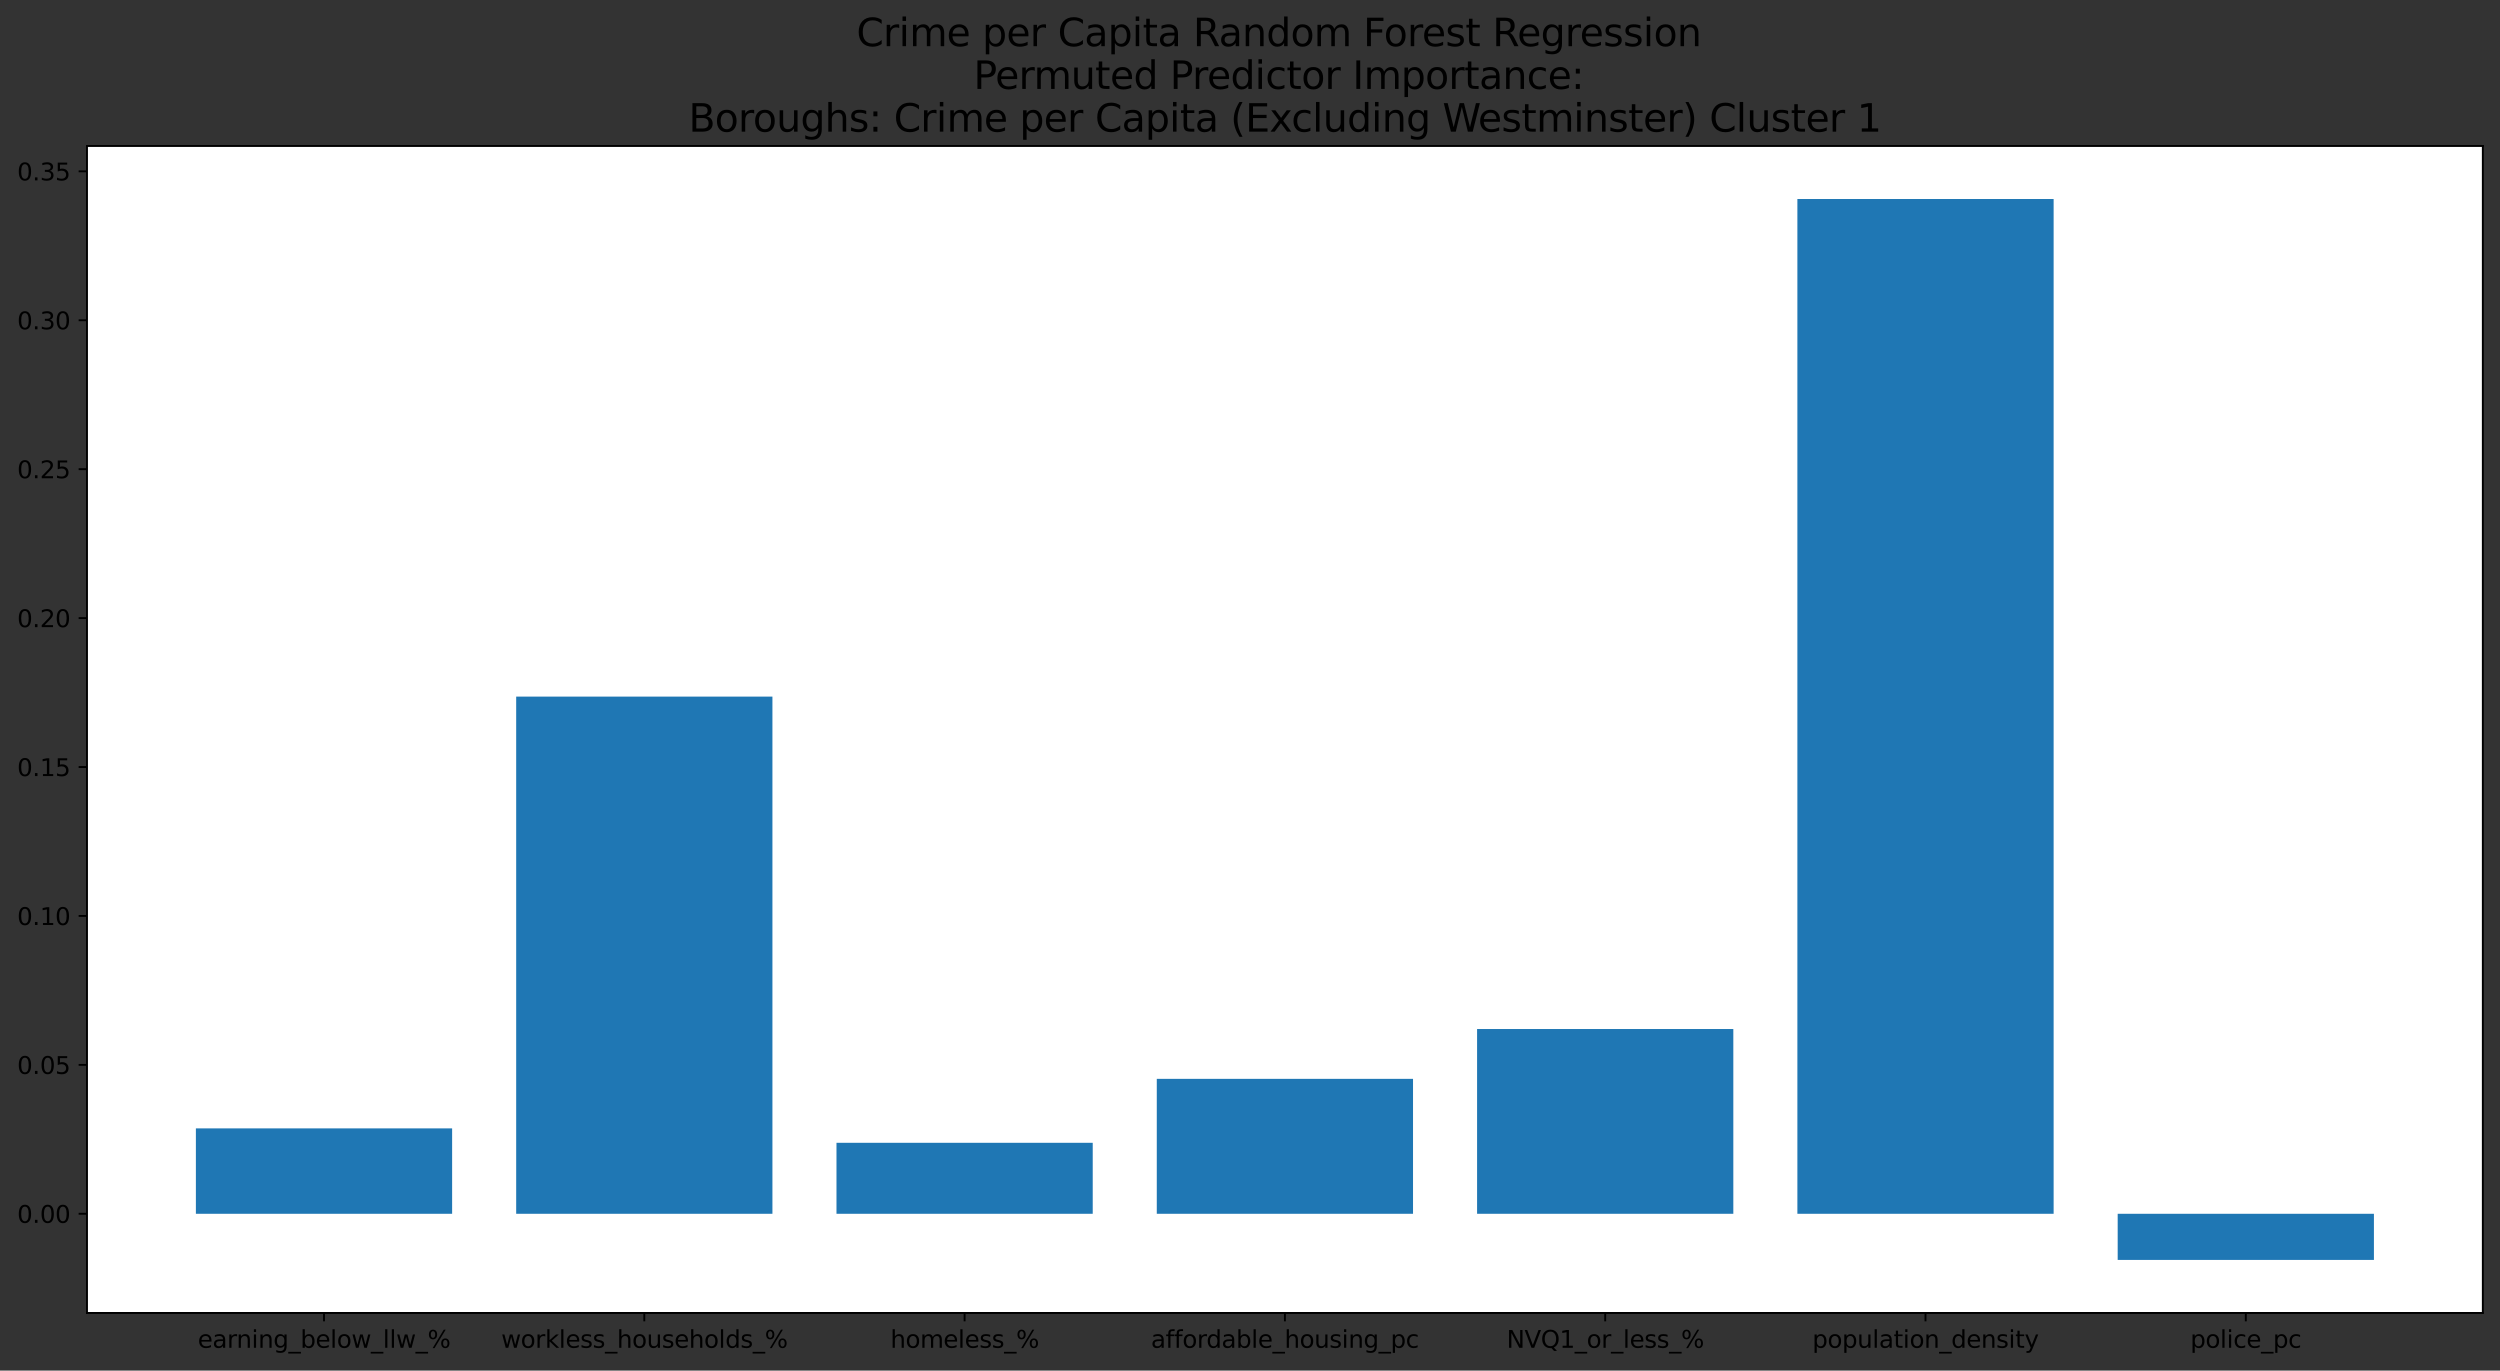 <?xml version="1.0" encoding="utf-8" standalone="no"?>
<!DOCTYPE svg PUBLIC "-//W3C//DTD SVG 1.1//EN"
  "http://www.w3.org/Graphics/SVG/1.1/DTD/svg11.dtd">
<svg height="574.587pt" version="1.1" viewBox="0 0 1048.066 574.587" width="1048.066pt" xmlns="http://www.w3.org/2000/svg" xmlns:xlink="http://www.w3.org/1999/xlink">
 <rect x="0" y="0" width="1048.066" height="574.587" fill="#333333" stroke="none"/>
 <defs>
  <style type="text/css">*{stroke-linecap:butt;stroke-linejoin:round;}</style>
 </defs>
 <g id="figure_1">
  <g id="patch_1">
   <path d="M 0 574.587 
L 1048.066 574.587 
L 1048.066 0 
L 0 0 
z
" style="fill:none;"/>
  </g>
  <g id="axes_1">
   <g id="patch_2">
    <path d="M 36.466 550.431 
L 1040.866 550.431 
L 1040.866 61.191 
L 36.466 61.191 
z
" style="fill:#ffffff;"/>
   </g>
   <g id="patch_3">
    <path clip-path="url(#pd8b4940699)" d="M 82.12 508.85 
L 189.543 508.85 
L 189.543 473.049 
L 82.12 473.049 
z
" style="fill:#1f77b4;"/>
   </g>
   <g id="patch_4">
    <path clip-path="url(#pd8b4940699)" d="M 216.398 508.85 
L 323.821 508.85 
L 323.821 292.036 
L 216.398 292.036 
z
" style="fill:#1f77b4;"/>
   </g>
   <g id="patch_5">
    <path clip-path="url(#pd8b4940699)" d="M 350.676 508.85 
L 458.099 508.85 
L 458.099 479.093 
L 350.676 479.093 
z
" style="fill:#1f77b4;"/>
   </g>
   <g id="patch_6">
    <path clip-path="url(#pd8b4940699)" d="M 484.954 508.85 
L 592.377 508.85 
L 592.377 452.283 
L 484.954 452.283 
z
" style="fill:#1f77b4;"/>
   </g>
   <g id="patch_7">
    <path clip-path="url(#pd8b4940699)" d="M 619.232 508.85 
L 726.655 508.85 
L 726.655 431.39 
L 619.232 431.39 
z
" style="fill:#1f77b4;"/>
   </g>
   <g id="patch_8">
    <path clip-path="url(#pd8b4940699)" d="M 753.511 508.85 
L 860.933 508.85 
L 860.933 83.429 
L 753.511 83.429 
z
" style="fill:#1f77b4;"/>
   </g>
   <g id="patch_9">
    <path clip-path="url(#pd8b4940699)" d="M 887.789 508.85 
L 995.211 508.85 
L 995.211 528.192 
L 887.789 528.192 
z
" style="fill:#1f77b4;"/>
   </g>
   <g id="matplotlib.axis_1">
    <g id="xtick_1">
     <g id="line2d_1">
      <defs>
       <path d="M 0 0 
L 0 3.5 
" id="m4f4385d771" style="stroke:#000000;stroke-width:0.8;"/>
      </defs>
      <g>
       <use style="stroke:#000000;stroke-width:0.8;" x="135.831" xlink:href="#m4f4385d771" y="550.431"/>
      </g>
     </g>
     <g id="text_1">
      <!-- earning_below_llw_% -->
      <g transform="translate(82.916 565.029)scale(0.1 -0.1)">
       <defs>
        <path d="M 3597 1894 
L 3597 1613 
L 953 1613 
Q 991 1019 1311 708 
Q 1631 397 2203 397 
Q 2534 397 2845 478 
Q 3156 559 3463 722 
L 3463 178 
Q 3153 47 2828 -22 
Q 2503 -91 2169 -91 
Q 1331 -91 842 396 
Q 353 884 353 1716 
Q 353 2575 817 3079 
Q 1281 3584 2069 3584 
Q 2775 3584 3186 3129 
Q 3597 2675 3597 1894 
z
M 3022 2063 
Q 3016 2534 2758 2815 
Q 2500 3097 2075 3097 
Q 1594 3097 1305 2825 
Q 1016 2553 972 2059 
L 3022 2063 
z
" id="DejaVuSans-65" transform="scale(0.016)"/>
        <path d="M 2194 1759 
Q 1497 1759 1228 1600 
Q 959 1441 959 1056 
Q 959 750 1161 570 
Q 1363 391 1709 391 
Q 2188 391 2477 730 
Q 2766 1069 2766 1631 
L 2766 1759 
L 2194 1759 
z
M 3341 1997 
L 3341 0 
L 2766 0 
L 2766 531 
Q 2569 213 2275 61 
Q 1981 -91 1556 -91 
Q 1019 -91 701 211 
Q 384 513 384 1019 
Q 384 1609 779 1909 
Q 1175 2209 1959 2209 
L 2766 2209 
L 2766 2266 
Q 2766 2663 2505 2880 
Q 2244 3097 1772 3097 
Q 1472 3097 1187 3025 
Q 903 2953 641 2809 
L 641 3341 
Q 956 3463 1253 3523 
Q 1550 3584 1831 3584 
Q 2591 3584 2966 3190 
Q 3341 2797 3341 1997 
z
" id="DejaVuSans-61" transform="scale(0.016)"/>
        <path d="M 2631 2963 
Q 2534 3019 2420 3045 
Q 2306 3072 2169 3072 
Q 1681 3072 1420 2755 
Q 1159 2438 1159 1844 
L 1159 0 
L 581 0 
L 581 3500 
L 1159 3500 
L 1159 2956 
Q 1341 3275 1631 3429 
Q 1922 3584 2338 3584 
Q 2397 3584 2469 3576 
Q 2541 3569 2628 3553 
L 2631 2963 
z
" id="DejaVuSans-72" transform="scale(0.016)"/>
        <path d="M 3513 2113 
L 3513 0 
L 2938 0 
L 2938 2094 
Q 2938 2591 2744 2837 
Q 2550 3084 2163 3084 
Q 1697 3084 1428 2787 
Q 1159 2491 1159 1978 
L 1159 0 
L 581 0 
L 581 3500 
L 1159 3500 
L 1159 2956 
Q 1366 3272 1645 3428 
Q 1925 3584 2291 3584 
Q 2894 3584 3203 3211 
Q 3513 2838 3513 2113 
z
" id="DejaVuSans-6e" transform="scale(0.016)"/>
        <path d="M 603 3500 
L 1178 3500 
L 1178 0 
L 603 0 
L 603 3500 
z
M 603 4863 
L 1178 4863 
L 1178 4134 
L 603 4134 
L 603 4863 
z
" id="DejaVuSans-69" transform="scale(0.016)"/>
        <path d="M 2906 1791 
Q 2906 2416 2648 2759 
Q 2391 3103 1925 3103 
Q 1463 3103 1205 2759 
Q 947 2416 947 1791 
Q 947 1169 1205 825 
Q 1463 481 1925 481 
Q 2391 481 2648 825 
Q 2906 1169 2906 1791 
z
M 3481 434 
Q 3481 -459 3084 -895 
Q 2688 -1331 1869 -1331 
Q 1566 -1331 1297 -1286 
Q 1028 -1241 775 -1147 
L 775 -588 
Q 1028 -725 1275 -790 
Q 1522 -856 1778 -856 
Q 2344 -856 2625 -561 
Q 2906 -266 2906 331 
L 2906 616 
Q 2728 306 2450 153 
Q 2172 0 1784 0 
Q 1141 0 747 490 
Q 353 981 353 1791 
Q 353 2603 747 3093 
Q 1141 3584 1784 3584 
Q 2172 3584 2450 3431 
Q 2728 3278 2906 2969 
L 2906 3500 
L 3481 3500 
L 3481 434 
z
" id="DejaVuSans-67" transform="scale(0.016)"/>
        <path d="M 3263 -1063 
L 3263 -1509 
L -63 -1509 
L -63 -1063 
L 3263 -1063 
z
" id="DejaVuSans-5f" transform="scale(0.016)"/>
        <path d="M 3116 1747 
Q 3116 2381 2855 2742 
Q 2594 3103 2138 3103 
Q 1681 3103 1420 2742 
Q 1159 2381 1159 1747 
Q 1159 1113 1420 752 
Q 1681 391 2138 391 
Q 2594 391 2855 752 
Q 3116 1113 3116 1747 
z
M 1159 2969 
Q 1341 3281 1617 3432 
Q 1894 3584 2278 3584 
Q 2916 3584 3314 3078 
Q 3713 2572 3713 1747 
Q 3713 922 3314 415 
Q 2916 -91 2278 -91 
Q 1894 -91 1617 61 
Q 1341 213 1159 525 
L 1159 0 
L 581 0 
L 581 4863 
L 1159 4863 
L 1159 2969 
z
" id="DejaVuSans-62" transform="scale(0.016)"/>
        <path d="M 603 4863 
L 1178 4863 
L 1178 0 
L 603 0 
L 603 4863 
z
" id="DejaVuSans-6c" transform="scale(0.016)"/>
        <path d="M 1959 3097 
Q 1497 3097 1228 2736 
Q 959 2375 959 1747 
Q 959 1119 1226 758 
Q 1494 397 1959 397 
Q 2419 397 2687 759 
Q 2956 1122 2956 1747 
Q 2956 2369 2687 2733 
Q 2419 3097 1959 3097 
z
M 1959 3584 
Q 2709 3584 3137 3096 
Q 3566 2609 3566 1747 
Q 3566 888 3137 398 
Q 2709 -91 1959 -91 
Q 1206 -91 779 398 
Q 353 888 353 1747 
Q 353 2609 779 3096 
Q 1206 3584 1959 3584 
z
" id="DejaVuSans-6f" transform="scale(0.016)"/>
        <path d="M 269 3500 
L 844 3500 
L 1563 769 
L 2278 3500 
L 2956 3500 
L 3675 769 
L 4391 3500 
L 4966 3500 
L 4050 0 
L 3372 0 
L 2619 2869 
L 1863 0 
L 1184 0 
L 269 3500 
z
" id="DejaVuSans-77" transform="scale(0.016)"/>
        <path d="M 4653 2053 
Q 4381 2053 4226 1822 
Q 4072 1591 4072 1178 
Q 4072 772 4226 539 
Q 4381 306 4653 306 
Q 4919 306 5073 539 
Q 5228 772 5228 1178 
Q 5228 1588 5073 1820 
Q 4919 2053 4653 2053 
z
M 4653 2450 
Q 5147 2450 5437 2106 
Q 5728 1763 5728 1178 
Q 5728 594 5436 251 
Q 5144 -91 4653 -91 
Q 4153 -91 3862 251 
Q 3572 594 3572 1178 
Q 3572 1766 3864 2108 
Q 4156 2450 4653 2450 
z
M 1428 4353 
Q 1159 4353 1004 4120 
Q 850 3888 850 3481 
Q 850 3069 1003 2837 
Q 1156 2606 1428 2606 
Q 1700 2606 1854 2837 
Q 2009 3069 2009 3481 
Q 2009 3884 1853 4118 
Q 1697 4353 1428 4353 
z
M 4250 4750 
L 4750 4750 
L 1831 -91 
L 1331 -91 
L 4250 4750 
z
M 1428 4750 
Q 1922 4750 2215 4408 
Q 2509 4066 2509 3481 
Q 2509 2891 2217 2550 
Q 1925 2209 1428 2209 
Q 931 2209 642 2551 
Q 353 2894 353 3481 
Q 353 4063 643 4406 
Q 934 4750 1428 4750 
z
" id="DejaVuSans-25" transform="scale(0.016)"/>
       </defs>
       <use xlink:href="#DejaVuSans-65"/>
       <use x="61.523" xlink:href="#DejaVuSans-61"/>
       <use x="122.803" xlink:href="#DejaVuSans-72"/>
       <use x="162.166" xlink:href="#DejaVuSans-6e"/>
       <use x="225.545" xlink:href="#DejaVuSans-69"/>
       <use x="253.328" xlink:href="#DejaVuSans-6e"/>
       <use x="316.707" xlink:href="#DejaVuSans-67"/>
       <use x="380.184" xlink:href="#DejaVuSans-5f"/>
       <use x="430.184" xlink:href="#DejaVuSans-62"/>
       <use x="493.66" xlink:href="#DejaVuSans-65"/>
       <use x="555.184" xlink:href="#DejaVuSans-6c"/>
       <use x="582.967" xlink:href="#DejaVuSans-6f"/>
       <use x="644.148" xlink:href="#DejaVuSans-77"/>
       <use x="725.936" xlink:href="#DejaVuSans-5f"/>
       <use x="775.936" xlink:href="#DejaVuSans-6c"/>
       <use x="803.719" xlink:href="#DejaVuSans-6c"/>
       <use x="831.502" xlink:href="#DejaVuSans-77"/>
       <use x="913.289" xlink:href="#DejaVuSans-5f"/>
       <use x="963.289" xlink:href="#DejaVuSans-25"/>
      </g>
     </g>
    </g>
    <g id="xtick_2">
     <g id="line2d_2">
      <g>
       <use style="stroke:#000000;stroke-width:0.8;" x="270.109" xlink:href="#m4f4385d771" y="550.431"/>
      </g>
     </g>
     <g id="text_2">
      <!-- workless_households_% -->
      <g transform="translate(210.11 565.029)scale(0.1 -0.1)">
       <defs>
        <path d="M 581 4863 
L 1159 4863 
L 1159 1991 
L 2875 3500 
L 3609 3500 
L 1753 1863 
L 3688 0 
L 2938 0 
L 1159 1709 
L 1159 0 
L 581 0 
L 581 4863 
z
" id="DejaVuSans-6b" transform="scale(0.016)"/>
        <path d="M 2834 3397 
L 2834 2853 
Q 2591 2978 2328 3040 
Q 2066 3103 1784 3103 
Q 1356 3103 1142 2972 
Q 928 2841 928 2578 
Q 928 2378 1081 2264 
Q 1234 2150 1697 2047 
L 1894 2003 
Q 2506 1872 2764 1633 
Q 3022 1394 3022 966 
Q 3022 478 2636 193 
Q 2250 -91 1575 -91 
Q 1294 -91 989 -36 
Q 684 19 347 128 
L 347 722 
Q 666 556 975 473 
Q 1284 391 1588 391 
Q 1994 391 2212 530 
Q 2431 669 2431 922 
Q 2431 1156 2273 1281 
Q 2116 1406 1581 1522 
L 1381 1569 
Q 847 1681 609 1914 
Q 372 2147 372 2553 
Q 372 3047 722 3315 
Q 1072 3584 1716 3584 
Q 2034 3584 2315 3537 
Q 2597 3491 2834 3397 
z
" id="DejaVuSans-73" transform="scale(0.016)"/>
        <path d="M 3513 2113 
L 3513 0 
L 2938 0 
L 2938 2094 
Q 2938 2591 2744 2837 
Q 2550 3084 2163 3084 
Q 1697 3084 1428 2787 
Q 1159 2491 1159 1978 
L 1159 0 
L 581 0 
L 581 4863 
L 1159 4863 
L 1159 2956 
Q 1366 3272 1645 3428 
Q 1925 3584 2291 3584 
Q 2894 3584 3203 3211 
Q 3513 2838 3513 2113 
z
" id="DejaVuSans-68" transform="scale(0.016)"/>
        <path d="M 544 1381 
L 544 3500 
L 1119 3500 
L 1119 1403 
Q 1119 906 1312 657 
Q 1506 409 1894 409 
Q 2359 409 2629 706 
Q 2900 1003 2900 1516 
L 2900 3500 
L 3475 3500 
L 3475 0 
L 2900 0 
L 2900 538 
Q 2691 219 2414 64 
Q 2138 -91 1772 -91 
Q 1169 -91 856 284 
Q 544 659 544 1381 
z
M 1991 3584 
L 1991 3584 
z
" id="DejaVuSans-75" transform="scale(0.016)"/>
        <path d="M 2906 2969 
L 2906 4863 
L 3481 4863 
L 3481 0 
L 2906 0 
L 2906 525 
Q 2725 213 2448 61 
Q 2172 -91 1784 -91 
Q 1150 -91 751 415 
Q 353 922 353 1747 
Q 353 2572 751 3078 
Q 1150 3584 1784 3584 
Q 2172 3584 2448 3432 
Q 2725 3281 2906 2969 
z
M 947 1747 
Q 947 1113 1208 752 
Q 1469 391 1925 391 
Q 2381 391 2643 752 
Q 2906 1113 2906 1747 
Q 2906 2381 2643 2742 
Q 2381 3103 1925 3103 
Q 1469 3103 1208 2742 
Q 947 2381 947 1747 
z
" id="DejaVuSans-64" transform="scale(0.016)"/>
       </defs>
       <use xlink:href="#DejaVuSans-77"/>
       <use x="81.787" xlink:href="#DejaVuSans-6f"/>
       <use x="142.969" xlink:href="#DejaVuSans-72"/>
       <use x="184.082" xlink:href="#DejaVuSans-6b"/>
       <use x="241.992" xlink:href="#DejaVuSans-6c"/>
       <use x="269.775" xlink:href="#DejaVuSans-65"/>
       <use x="331.299" xlink:href="#DejaVuSans-73"/>
       <use x="383.398" xlink:href="#DejaVuSans-73"/>
       <use x="435.498" xlink:href="#DejaVuSans-5f"/>
       <use x="485.498" xlink:href="#DejaVuSans-68"/>
       <use x="548.877" xlink:href="#DejaVuSans-6f"/>
       <use x="610.059" xlink:href="#DejaVuSans-75"/>
       <use x="673.438" xlink:href="#DejaVuSans-73"/>
       <use x="725.537" xlink:href="#DejaVuSans-65"/>
       <use x="787.061" xlink:href="#DejaVuSans-68"/>
       <use x="850.439" xlink:href="#DejaVuSans-6f"/>
       <use x="911.621" xlink:href="#DejaVuSans-6c"/>
       <use x="939.404" xlink:href="#DejaVuSans-64"/>
       <use x="1002.881" xlink:href="#DejaVuSans-73"/>
       <use x="1054.98" xlink:href="#DejaVuSans-5f"/>
       <use x="1104.98" xlink:href="#DejaVuSans-25"/>
      </g>
     </g>
    </g>
    <g id="xtick_3">
     <g id="line2d_3">
      <g>
       <use style="stroke:#000000;stroke-width:0.8;" x="404.388" xlink:href="#m4f4385d771" y="550.431"/>
      </g>
     </g>
     <g id="text_3">
      <!-- homeless_% -->
      <g transform="translate(373.287 565.029)scale(0.1 -0.1)">
       <defs>
        <path d="M 3328 2828 
Q 3544 3216 3844 3400 
Q 4144 3584 4550 3584 
Q 5097 3584 5394 3201 
Q 5691 2819 5691 2113 
L 5691 0 
L 5113 0 
L 5113 2094 
Q 5113 2597 4934 2840 
Q 4756 3084 4391 3084 
Q 3944 3084 3684 2787 
Q 3425 2491 3425 1978 
L 3425 0 
L 2847 0 
L 2847 2094 
Q 2847 2600 2669 2842 
Q 2491 3084 2119 3084 
Q 1678 3084 1418 2786 
Q 1159 2488 1159 1978 
L 1159 0 
L 581 0 
L 581 3500 
L 1159 3500 
L 1159 2956 
Q 1356 3278 1631 3431 
Q 1906 3584 2284 3584 
Q 2666 3584 2933 3390 
Q 3200 3197 3328 2828 
z
" id="DejaVuSans-6d" transform="scale(0.016)"/>
       </defs>
       <use xlink:href="#DejaVuSans-68"/>
       <use x="63.379" xlink:href="#DejaVuSans-6f"/>
       <use x="124.561" xlink:href="#DejaVuSans-6d"/>
       <use x="221.973" xlink:href="#DejaVuSans-65"/>
       <use x="283.496" xlink:href="#DejaVuSans-6c"/>
       <use x="311.279" xlink:href="#DejaVuSans-65"/>
       <use x="372.803" xlink:href="#DejaVuSans-73"/>
       <use x="424.902" xlink:href="#DejaVuSans-73"/>
       <use x="477.002" xlink:href="#DejaVuSans-5f"/>
       <use x="527.002" xlink:href="#DejaVuSans-25"/>
      </g>
     </g>
    </g>
    <g id="xtick_4">
     <g id="line2d_4">
      <g>
       <use style="stroke:#000000;stroke-width:0.8;" x="538.666" xlink:href="#m4f4385d771" y="550.431"/>
      </g>
     </g>
     <g id="text_4">
      <!-- affordable_housing_pc -->
      <g transform="translate(482.519 565.029)scale(0.1 -0.1)">
       <defs>
        <path d="M 2375 4863 
L 2375 4384 
L 1825 4384 
Q 1516 4384 1395 4259 
Q 1275 4134 1275 3809 
L 1275 3500 
L 2222 3500 
L 2222 3053 
L 1275 3053 
L 1275 0 
L 697 0 
L 697 3053 
L 147 3053 
L 147 3500 
L 697 3500 
L 697 3744 
Q 697 4328 969 4595 
Q 1241 4863 1831 4863 
L 2375 4863 
z
" id="DejaVuSans-66" transform="scale(0.016)"/>
        <path d="M 1159 525 
L 1159 -1331 
L 581 -1331 
L 581 3500 
L 1159 3500 
L 1159 2969 
Q 1341 3281 1617 3432 
Q 1894 3584 2278 3584 
Q 2916 3584 3314 3078 
Q 3713 2572 3713 1747 
Q 3713 922 3314 415 
Q 2916 -91 2278 -91 
Q 1894 -91 1617 61 
Q 1341 213 1159 525 
z
M 3116 1747 
Q 3116 2381 2855 2742 
Q 2594 3103 2138 3103 
Q 1681 3103 1420 2742 
Q 1159 2381 1159 1747 
Q 1159 1113 1420 752 
Q 1681 391 2138 391 
Q 2594 391 2855 752 
Q 3116 1113 3116 1747 
z
" id="DejaVuSans-70" transform="scale(0.016)"/>
        <path d="M 3122 3366 
L 3122 2828 
Q 2878 2963 2633 3030 
Q 2388 3097 2138 3097 
Q 1578 3097 1268 2742 
Q 959 2388 959 1747 
Q 959 1106 1268 751 
Q 1578 397 2138 397 
Q 2388 397 2633 464 
Q 2878 531 3122 666 
L 3122 134 
Q 2881 22 2623 -34 
Q 2366 -91 2075 -91 
Q 1284 -91 818 406 
Q 353 903 353 1747 
Q 353 2603 823 3093 
Q 1294 3584 2113 3584 
Q 2378 3584 2631 3529 
Q 2884 3475 3122 3366 
z
" id="DejaVuSans-63" transform="scale(0.016)"/>
       </defs>
       <use xlink:href="#DejaVuSans-61"/>
       <use x="61.279" xlink:href="#DejaVuSans-66"/>
       <use x="96.484" xlink:href="#DejaVuSans-66"/>
       <use x="131.689" xlink:href="#DejaVuSans-6f"/>
       <use x="192.871" xlink:href="#DejaVuSans-72"/>
       <use x="232.234" xlink:href="#DejaVuSans-64"/>
       <use x="295.711" xlink:href="#DejaVuSans-61"/>
       <use x="356.99" xlink:href="#DejaVuSans-62"/>
       <use x="420.467" xlink:href="#DejaVuSans-6c"/>
       <use x="448.25" xlink:href="#DejaVuSans-65"/>
       <use x="509.773" xlink:href="#DejaVuSans-5f"/>
       <use x="559.773" xlink:href="#DejaVuSans-68"/>
       <use x="623.152" xlink:href="#DejaVuSans-6f"/>
       <use x="684.334" xlink:href="#DejaVuSans-75"/>
       <use x="747.713" xlink:href="#DejaVuSans-73"/>
       <use x="799.812" xlink:href="#DejaVuSans-69"/>
       <use x="827.596" xlink:href="#DejaVuSans-6e"/>
       <use x="890.975" xlink:href="#DejaVuSans-67"/>
       <use x="954.451" xlink:href="#DejaVuSans-5f"/>
       <use x="1004.451" xlink:href="#DejaVuSans-70"/>
       <use x="1067.928" xlink:href="#DejaVuSans-63"/>
      </g>
     </g>
    </g>
    <g id="xtick_5">
     <g id="line2d_5">
      <g>
       <use style="stroke:#000000;stroke-width:0.8;" x="672.944" xlink:href="#m4f4385d771" y="550.431"/>
      </g>
     </g>
     <g id="text_5">
      <!-- NVQ1_or_less_% -->
      <g transform="translate(631.625 565.029)scale(0.1 -0.1)">
       <defs>
        <path d="M 628 4666 
L 1478 4666 
L 3547 763 
L 3547 4666 
L 4159 4666 
L 4159 0 
L 3309 0 
L 1241 3903 
L 1241 0 
L 628 0 
L 628 4666 
z
" id="DejaVuSans-4e" transform="scale(0.016)"/>
        <path d="M 1831 0 
L 50 4666 
L 709 4666 
L 2188 738 
L 3669 4666 
L 4325 4666 
L 2547 0 
L 1831 0 
z
" id="DejaVuSans-56" transform="scale(0.016)"/>
        <path d="M 2522 4238 
Q 1834 4238 1429 3725 
Q 1025 3213 1025 2328 
Q 1025 1447 1429 934 
Q 1834 422 2522 422 
Q 3209 422 3611 934 
Q 4013 1447 4013 2328 
Q 4013 3213 3611 3725 
Q 3209 4238 2522 4238 
z
M 3406 84 
L 4238 -825 
L 3475 -825 
L 2784 -78 
Q 2681 -84 2626 -87 
Q 2572 -91 2522 -91 
Q 1538 -91 948 567 
Q 359 1225 359 2328 
Q 359 3434 948 4092 
Q 1538 4750 2522 4750 
Q 3503 4750 4090 4092 
Q 4678 3434 4678 2328 
Q 4678 1516 4351 937 
Q 4025 359 3406 84 
z
" id="DejaVuSans-51" transform="scale(0.016)"/>
        <path d="M 794 531 
L 1825 531 
L 1825 4091 
L 703 3866 
L 703 4441 
L 1819 4666 
L 2450 4666 
L 2450 531 
L 3481 531 
L 3481 0 
L 794 0 
L 794 531 
z
" id="DejaVuSans-31" transform="scale(0.016)"/>
       </defs>
       <use xlink:href="#DejaVuSans-4e"/>
       <use x="74.805" xlink:href="#DejaVuSans-56"/>
       <use x="143.213" xlink:href="#DejaVuSans-51"/>
       <use x="221.924" xlink:href="#DejaVuSans-31"/>
       <use x="285.547" xlink:href="#DejaVuSans-5f"/>
       <use x="335.547" xlink:href="#DejaVuSans-6f"/>
       <use x="396.729" xlink:href="#DejaVuSans-72"/>
       <use x="437.842" xlink:href="#DejaVuSans-5f"/>
       <use x="487.842" xlink:href="#DejaVuSans-6c"/>
       <use x="515.625" xlink:href="#DejaVuSans-65"/>
       <use x="577.148" xlink:href="#DejaVuSans-73"/>
       <use x="629.248" xlink:href="#DejaVuSans-73"/>
       <use x="681.348" xlink:href="#DejaVuSans-5f"/>
       <use x="731.348" xlink:href="#DejaVuSans-25"/>
      </g>
     </g>
    </g>
    <g id="xtick_6">
     <g id="line2d_6">
      <g>
       <use style="stroke:#000000;stroke-width:0.8;" x="807.222" xlink:href="#m4f4385d771" y="550.431"/>
      </g>
     </g>
     <g id="text_6">
      <!-- population_density -->
      <g transform="translate(759.782 565.029)scale(0.1 -0.1)">
       <defs>
        <path d="M 1172 4494 
L 1172 3500 
L 2356 3500 
L 2356 3053 
L 1172 3053 
L 1172 1153 
Q 1172 725 1289 603 
Q 1406 481 1766 481 
L 2356 481 
L 2356 0 
L 1766 0 
Q 1100 0 847 248 
Q 594 497 594 1153 
L 594 3053 
L 172 3053 
L 172 3500 
L 594 3500 
L 594 4494 
L 1172 4494 
z
" id="DejaVuSans-74" transform="scale(0.016)"/>
        <path d="M 2059 -325 
Q 1816 -950 1584 -1140 
Q 1353 -1331 966 -1331 
L 506 -1331 
L 506 -850 
L 844 -850 
Q 1081 -850 1212 -737 
Q 1344 -625 1503 -206 
L 1606 56 
L 191 3500 
L 800 3500 
L 1894 763 
L 2988 3500 
L 3597 3500 
L 2059 -325 
z
" id="DejaVuSans-79" transform="scale(0.016)"/>
       </defs>
       <use xlink:href="#DejaVuSans-70"/>
       <use x="63.477" xlink:href="#DejaVuSans-6f"/>
       <use x="124.658" xlink:href="#DejaVuSans-70"/>
       <use x="188.135" xlink:href="#DejaVuSans-75"/>
       <use x="251.514" xlink:href="#DejaVuSans-6c"/>
       <use x="279.297" xlink:href="#DejaVuSans-61"/>
       <use x="340.576" xlink:href="#DejaVuSans-74"/>
       <use x="379.785" xlink:href="#DejaVuSans-69"/>
       <use x="407.568" xlink:href="#DejaVuSans-6f"/>
       <use x="468.75" xlink:href="#DejaVuSans-6e"/>
       <use x="532.129" xlink:href="#DejaVuSans-5f"/>
       <use x="582.129" xlink:href="#DejaVuSans-64"/>
       <use x="645.605" xlink:href="#DejaVuSans-65"/>
       <use x="707.129" xlink:href="#DejaVuSans-6e"/>
       <use x="770.508" xlink:href="#DejaVuSans-73"/>
       <use x="822.607" xlink:href="#DejaVuSans-69"/>
       <use x="850.391" xlink:href="#DejaVuSans-74"/>
       <use x="889.6" xlink:href="#DejaVuSans-79"/>
      </g>
     </g>
    </g>
    <g id="xtick_7">
     <g id="line2d_7">
      <g>
       <use style="stroke:#000000;stroke-width:0.8;" x="941.5" xlink:href="#m4f4385d771" y="550.431"/>
      </g>
     </g>
     <g id="text_7">
      <!-- police_pc -->
      <g transform="translate(918.239 565.029)scale(0.1 -0.1)">
       <use xlink:href="#DejaVuSans-70"/>
       <use x="63.477" xlink:href="#DejaVuSans-6f"/>
       <use x="124.658" xlink:href="#DejaVuSans-6c"/>
       <use x="152.441" xlink:href="#DejaVuSans-69"/>
       <use x="180.225" xlink:href="#DejaVuSans-63"/>
       <use x="235.205" xlink:href="#DejaVuSans-65"/>
       <use x="296.729" xlink:href="#DejaVuSans-5f"/>
       <use x="346.729" xlink:href="#DejaVuSans-70"/>
       <use x="410.205" xlink:href="#DejaVuSans-63"/>
      </g>
     </g>
    </g>
   </g>
   <g id="matplotlib.axis_2">
    <g id="ytick_1">
     <g id="line2d_8">
      <defs>
       <path d="M 0 0 
L -3.5 0 
" id="m577f9e5447" style="stroke:#000000;stroke-width:0.8;"/>
      </defs>
      <g>
       <use style="stroke:#000000;stroke-width:0.8;" x="36.466" xlink:href="#m577f9e5447" y="508.85"/>
      </g>
     </g>
     <g id="text_8">
      <!-- 0.00 -->
      <g transform="translate(7.2 512.649)scale(0.1 -0.1)">
       <defs>
        <path d="M 2034 4250 
Q 1547 4250 1301 3770 
Q 1056 3291 1056 2328 
Q 1056 1369 1301 889 
Q 1547 409 2034 409 
Q 2525 409 2770 889 
Q 3016 1369 3016 2328 
Q 3016 3291 2770 3770 
Q 2525 4250 2034 4250 
z
M 2034 4750 
Q 2819 4750 3233 4129 
Q 3647 3509 3647 2328 
Q 3647 1150 3233 529 
Q 2819 -91 2034 -91 
Q 1250 -91 836 529 
Q 422 1150 422 2328 
Q 422 3509 836 4129 
Q 1250 4750 2034 4750 
z
" id="DejaVuSans-30" transform="scale(0.016)"/>
        <path d="M 684 794 
L 1344 794 
L 1344 0 
L 684 0 
L 684 794 
z
" id="DejaVuSans-2e" transform="scale(0.016)"/>
       </defs>
       <use xlink:href="#DejaVuSans-30"/>
       <use x="63.623" xlink:href="#DejaVuSans-2e"/>
       <use x="95.41" xlink:href="#DejaVuSans-30"/>
       <use x="159.033" xlink:href="#DejaVuSans-30"/>
      </g>
     </g>
    </g>
    <g id="ytick_2">
     <g id="line2d_9">
      <g>
       <use style="stroke:#000000;stroke-width:0.8;" x="36.466" xlink:href="#m577f9e5447" y="446.418"/>
      </g>
     </g>
     <g id="text_9">
      <!-- 0.05 -->
      <g transform="translate(7.2 450.218)scale(0.1 -0.1)">
       <defs>
        <path d="M 691 4666 
L 3169 4666 
L 3169 4134 
L 1269 4134 
L 1269 2991 
Q 1406 3038 1543 3061 
Q 1681 3084 1819 3084 
Q 2600 3084 3056 2656 
Q 3513 2228 3513 1497 
Q 3513 744 3044 326 
Q 2575 -91 1722 -91 
Q 1428 -91 1123 -41 
Q 819 9 494 109 
L 494 744 
Q 775 591 1075 516 
Q 1375 441 1709 441 
Q 2250 441 2565 725 
Q 2881 1009 2881 1497 
Q 2881 1984 2565 2268 
Q 2250 2553 1709 2553 
Q 1456 2553 1204 2497 
Q 953 2441 691 2322 
L 691 4666 
z
" id="DejaVuSans-35" transform="scale(0.016)"/>
       </defs>
       <use xlink:href="#DejaVuSans-30"/>
       <use x="63.623" xlink:href="#DejaVuSans-2e"/>
       <use x="95.41" xlink:href="#DejaVuSans-30"/>
       <use x="159.033" xlink:href="#DejaVuSans-35"/>
      </g>
     </g>
    </g>
    <g id="ytick_3">
     <g id="line2d_10">
      <g>
       <use style="stroke:#000000;stroke-width:0.8;" x="36.466" xlink:href="#m577f9e5447" y="383.987"/>
      </g>
     </g>
     <g id="text_10">
      <!-- 0.10 -->
      <g transform="translate(7.2 387.786)scale(0.1 -0.1)">
       <use xlink:href="#DejaVuSans-30"/>
       <use x="63.623" xlink:href="#DejaVuSans-2e"/>
       <use x="95.41" xlink:href="#DejaVuSans-31"/>
       <use x="159.033" xlink:href="#DejaVuSans-30"/>
      </g>
     </g>
    </g>
    <g id="ytick_4">
     <g id="line2d_11">
      <g>
       <use style="stroke:#000000;stroke-width:0.8;" x="36.466" xlink:href="#m577f9e5447" y="321.555"/>
      </g>
     </g>
     <g id="text_11">
      <!-- 0.15 -->
      <g transform="translate(7.2 325.354)scale(0.1 -0.1)">
       <use xlink:href="#DejaVuSans-30"/>
       <use x="63.623" xlink:href="#DejaVuSans-2e"/>
       <use x="95.41" xlink:href="#DejaVuSans-31"/>
       <use x="159.033" xlink:href="#DejaVuSans-35"/>
      </g>
     </g>
    </g>
    <g id="ytick_5">
     <g id="line2d_12">
      <g>
       <use style="stroke:#000000;stroke-width:0.8;" x="36.466" xlink:href="#m577f9e5447" y="259.123"/>
      </g>
     </g>
     <g id="text_12">
      <!-- 0.20 -->
      <g transform="translate(7.2 262.922)scale(0.1 -0.1)">
       <defs>
        <path d="M 1228 531 
L 3431 531 
L 3431 0 
L 469 0 
L 469 531 
Q 828 903 1448 1529 
Q 2069 2156 2228 2338 
Q 2531 2678 2651 2914 
Q 2772 3150 2772 3378 
Q 2772 3750 2511 3984 
Q 2250 4219 1831 4219 
Q 1534 4219 1204 4116 
Q 875 4013 500 3803 
L 500 4441 
Q 881 4594 1212 4672 
Q 1544 4750 1819 4750 
Q 2544 4750 2975 4387 
Q 3406 4025 3406 3419 
Q 3406 3131 3298 2873 
Q 3191 2616 2906 2266 
Q 2828 2175 2409 1742 
Q 1991 1309 1228 531 
z
" id="DejaVuSans-32" transform="scale(0.016)"/>
       </defs>
       <use xlink:href="#DejaVuSans-30"/>
       <use x="63.623" xlink:href="#DejaVuSans-2e"/>
       <use x="95.41" xlink:href="#DejaVuSans-32"/>
       <use x="159.033" xlink:href="#DejaVuSans-30"/>
      </g>
     </g>
    </g>
    <g id="ytick_6">
     <g id="line2d_13">
      <g>
       <use style="stroke:#000000;stroke-width:0.8;" x="36.466" xlink:href="#m577f9e5447" y="196.691"/>
      </g>
     </g>
     <g id="text_13">
      <!-- 0.25 -->
      <g transform="translate(7.2 200.491)scale(0.1 -0.1)">
       <use xlink:href="#DejaVuSans-30"/>
       <use x="63.623" xlink:href="#DejaVuSans-2e"/>
       <use x="95.41" xlink:href="#DejaVuSans-32"/>
       <use x="159.033" xlink:href="#DejaVuSans-35"/>
      </g>
     </g>
    </g>
    <g id="ytick_7">
     <g id="line2d_14">
      <g>
       <use style="stroke:#000000;stroke-width:0.8;" x="36.466" xlink:href="#m577f9e5447" y="134.26"/>
      </g>
     </g>
     <g id="text_14">
      <!-- 0.30 -->
      <g transform="translate(7.2 138.059)scale(0.1 -0.1)">
       <defs>
        <path d="M 2597 2516 
Q 3050 2419 3304 2112 
Q 3559 1806 3559 1356 
Q 3559 666 3084 287 
Q 2609 -91 1734 -91 
Q 1441 -91 1130 -33 
Q 819 25 488 141 
L 488 750 
Q 750 597 1062 519 
Q 1375 441 1716 441 
Q 2309 441 2620 675 
Q 2931 909 2931 1356 
Q 2931 1769 2642 2001 
Q 2353 2234 1838 2234 
L 1294 2234 
L 1294 2753 
L 1863 2753 
Q 2328 2753 2575 2939 
Q 2822 3125 2822 3475 
Q 2822 3834 2567 4026 
Q 2313 4219 1838 4219 
Q 1578 4219 1281 4162 
Q 984 4106 628 3988 
L 628 4550 
Q 988 4650 1302 4700 
Q 1616 4750 1894 4750 
Q 2613 4750 3031 4423 
Q 3450 4097 3450 3541 
Q 3450 3153 3228 2886 
Q 3006 2619 2597 2516 
z
" id="DejaVuSans-33" transform="scale(0.016)"/>
       </defs>
       <use xlink:href="#DejaVuSans-30"/>
       <use x="63.623" xlink:href="#DejaVuSans-2e"/>
       <use x="95.41" xlink:href="#DejaVuSans-33"/>
       <use x="159.033" xlink:href="#DejaVuSans-30"/>
      </g>
     </g>
    </g>
    <g id="ytick_8">
     <g id="line2d_15">
      <g>
       <use style="stroke:#000000;stroke-width:0.8;" x="36.466" xlink:href="#m577f9e5447" y="71.828"/>
      </g>
     </g>
     <g id="text_15">
      <!-- 0.35 -->
      <g transform="translate(7.2 75.627)scale(0.1 -0.1)">
       <use xlink:href="#DejaVuSans-30"/>
       <use x="63.623" xlink:href="#DejaVuSans-2e"/>
       <use x="95.41" xlink:href="#DejaVuSans-33"/>
       <use x="159.033" xlink:href="#DejaVuSans-35"/>
      </g>
     </g>
    </g>
   </g>
   <g id="patch_10">
    <path d="M 36.466 550.431 
L 36.466 61.191 
" style="fill:none;stroke:#000000;stroke-linecap:square;stroke-linejoin:miter;stroke-width:0.8;"/>
   </g>
   <g id="patch_11">
    <path d="M 1040.866 550.431 
L 1040.866 61.191 
" style="fill:none;stroke:#000000;stroke-linecap:square;stroke-linejoin:miter;stroke-width:0.8;"/>
   </g>
   <g id="patch_12">
    <path d="M 36.466 550.431 
L 1040.866 550.431 
" style="fill:none;stroke:#000000;stroke-linecap:square;stroke-linejoin:miter;stroke-width:0.8;"/>
   </g>
   <g id="patch_13">
    <path d="M 36.466 61.191 
L 1040.866 61.191 
" style="fill:none;stroke:#000000;stroke-linecap:square;stroke-linejoin:miter;stroke-width:0.8;"/>
   </g>
   <g id="text_16">
    <!-- Crime per Capita Random Forest Regression  -->
    <g transform="translate(359.067 19.358)scale(0.16 -0.16)">
     <defs>
      <path d="M 4122 4306 
L 4122 3641 
Q 3803 3938 3442 4084 
Q 3081 4231 2675 4231 
Q 1875 4231 1450 3742 
Q 1025 3253 1025 2328 
Q 1025 1406 1450 917 
Q 1875 428 2675 428 
Q 3081 428 3442 575 
Q 3803 722 4122 1019 
L 4122 359 
Q 3791 134 3420 21 
Q 3050 -91 2638 -91 
Q 1578 -91 968 557 
Q 359 1206 359 2328 
Q 359 3453 968 4101 
Q 1578 4750 2638 4750 
Q 3056 4750 3426 4639 
Q 3797 4528 4122 4306 
z
" id="DejaVuSans-43" transform="scale(0.016)"/>
      <path id="DejaVuSans-20" transform="scale(0.016)"/>
      <path d="M 2841 2188 
Q 3044 2119 3236 1894 
Q 3428 1669 3622 1275 
L 4263 0 
L 3584 0 
L 2988 1197 
Q 2756 1666 2539 1819 
Q 2322 1972 1947 1972 
L 1259 1972 
L 1259 0 
L 628 0 
L 628 4666 
L 2053 4666 
Q 2853 4666 3247 4331 
Q 3641 3997 3641 3322 
Q 3641 2881 3436 2590 
Q 3231 2300 2841 2188 
z
M 1259 4147 
L 1259 2491 
L 2053 2491 
Q 2509 2491 2742 2702 
Q 2975 2913 2975 3322 
Q 2975 3731 2742 3939 
Q 2509 4147 2053 4147 
L 1259 4147 
z
" id="DejaVuSans-52" transform="scale(0.016)"/>
      <path d="M 628 4666 
L 3309 4666 
L 3309 4134 
L 1259 4134 
L 1259 2759 
L 3109 2759 
L 3109 2228 
L 1259 2228 
L 1259 0 
L 628 0 
L 628 4666 
z
" id="DejaVuSans-46" transform="scale(0.016)"/>
     </defs>
     <use xlink:href="#DejaVuSans-43"/>
     <use x="69.824" xlink:href="#DejaVuSans-72"/>
     <use x="110.938" xlink:href="#DejaVuSans-69"/>
     <use x="138.721" xlink:href="#DejaVuSans-6d"/>
     <use x="236.133" xlink:href="#DejaVuSans-65"/>
     <use x="297.656" xlink:href="#DejaVuSans-20"/>
     <use x="329.443" xlink:href="#DejaVuSans-70"/>
     <use x="392.92" xlink:href="#DejaVuSans-65"/>
     <use x="454.443" xlink:href="#DejaVuSans-72"/>
     <use x="495.557" xlink:href="#DejaVuSans-20"/>
     <use x="527.344" xlink:href="#DejaVuSans-43"/>
     <use x="597.168" xlink:href="#DejaVuSans-61"/>
     <use x="658.447" xlink:href="#DejaVuSans-70"/>
     <use x="721.924" xlink:href="#DejaVuSans-69"/>
     <use x="749.707" xlink:href="#DejaVuSans-74"/>
     <use x="788.916" xlink:href="#DejaVuSans-61"/>
     <use x="850.195" xlink:href="#DejaVuSans-20"/>
     <use x="881.982" xlink:href="#DejaVuSans-52"/>
     <use x="949.215" xlink:href="#DejaVuSans-61"/>
     <use x="1010.494" xlink:href="#DejaVuSans-6e"/>
     <use x="1073.873" xlink:href="#DejaVuSans-64"/>
     <use x="1137.35" xlink:href="#DejaVuSans-6f"/>
     <use x="1198.531" xlink:href="#DejaVuSans-6d"/>
     <use x="1295.943" xlink:href="#DejaVuSans-20"/>
     <use x="1327.73" xlink:href="#DejaVuSans-46"/>
     <use x="1381.625" xlink:href="#DejaVuSans-6f"/>
     <use x="1442.807" xlink:href="#DejaVuSans-72"/>
     <use x="1481.67" xlink:href="#DejaVuSans-65"/>
     <use x="1543.193" xlink:href="#DejaVuSans-73"/>
     <use x="1595.293" xlink:href="#DejaVuSans-74"/>
     <use x="1634.502" xlink:href="#DejaVuSans-20"/>
     <use x="1666.289" xlink:href="#DejaVuSans-52"/>
     <use x="1731.271" xlink:href="#DejaVuSans-65"/>
     <use x="1792.795" xlink:href="#DejaVuSans-67"/>
     <use x="1856.271" xlink:href="#DejaVuSans-72"/>
     <use x="1895.135" xlink:href="#DejaVuSans-65"/>
     <use x="1956.658" xlink:href="#DejaVuSans-73"/>
     <use x="2008.758" xlink:href="#DejaVuSans-73"/>
     <use x="2060.857" xlink:href="#DejaVuSans-69"/>
     <use x="2088.641" xlink:href="#DejaVuSans-6f"/>
     <use x="2149.822" xlink:href="#DejaVuSans-6e"/>
     <use x="2213.201" xlink:href="#DejaVuSans-20"/>
    </g>
    <!-- Permuted Predictor Importance:  -->
    <g transform="translate(408.158 37.274)scale(0.16 -0.16)">
     <defs>
      <path d="M 1259 4147 
L 1259 2394 
L 2053 2394 
Q 2494 2394 2734 2622 
Q 2975 2850 2975 3272 
Q 2975 3691 2734 3919 
Q 2494 4147 2053 4147 
L 1259 4147 
z
M 628 4666 
L 2053 4666 
Q 2838 4666 3239 4311 
Q 3641 3956 3641 3272 
Q 3641 2581 3239 2228 
Q 2838 1875 2053 1875 
L 1259 1875 
L 1259 0 
L 628 0 
L 628 4666 
z
" id="DejaVuSans-50" transform="scale(0.016)"/>
      <path d="M 628 4666 
L 1259 4666 
L 1259 0 
L 628 0 
L 628 4666 
z
" id="DejaVuSans-49" transform="scale(0.016)"/>
      <path d="M 750 794 
L 1409 794 
L 1409 0 
L 750 0 
L 750 794 
z
M 750 3309 
L 1409 3309 
L 1409 2516 
L 750 2516 
L 750 3309 
z
" id="DejaVuSans-3a" transform="scale(0.016)"/>
     </defs>
     <use xlink:href="#DejaVuSans-50"/>
     <use x="56.678" xlink:href="#DejaVuSans-65"/>
     <use x="118.201" xlink:href="#DejaVuSans-72"/>
     <use x="157.564" xlink:href="#DejaVuSans-6d"/>
     <use x="254.977" xlink:href="#DejaVuSans-75"/>
     <use x="318.355" xlink:href="#DejaVuSans-74"/>
     <use x="357.564" xlink:href="#DejaVuSans-65"/>
     <use x="419.088" xlink:href="#DejaVuSans-64"/>
     <use x="482.564" xlink:href="#DejaVuSans-20"/>
     <use x="514.352" xlink:href="#DejaVuSans-50"/>
     <use x="572.904" xlink:href="#DejaVuSans-72"/>
     <use x="611.768" xlink:href="#DejaVuSans-65"/>
     <use x="673.291" xlink:href="#DejaVuSans-64"/>
     <use x="736.768" xlink:href="#DejaVuSans-69"/>
     <use x="764.551" xlink:href="#DejaVuSans-63"/>
     <use x="819.531" xlink:href="#DejaVuSans-74"/>
     <use x="858.74" xlink:href="#DejaVuSans-6f"/>
     <use x="919.922" xlink:href="#DejaVuSans-72"/>
     <use x="961.035" xlink:href="#DejaVuSans-20"/>
     <use x="992.822" xlink:href="#DejaVuSans-49"/>
     <use x="1022.314" xlink:href="#DejaVuSans-6d"/>
     <use x="1119.727" xlink:href="#DejaVuSans-70"/>
     <use x="1183.203" xlink:href="#DejaVuSans-6f"/>
     <use x="1244.385" xlink:href="#DejaVuSans-72"/>
     <use x="1285.498" xlink:href="#DejaVuSans-74"/>
     <use x="1324.707" xlink:href="#DejaVuSans-61"/>
     <use x="1385.986" xlink:href="#DejaVuSans-6e"/>
     <use x="1449.365" xlink:href="#DejaVuSans-63"/>
     <use x="1504.346" xlink:href="#DejaVuSans-65"/>
     <use x="1565.869" xlink:href="#DejaVuSans-3a"/>
     <use x="1599.561" xlink:href="#DejaVuSans-20"/>
    </g>
    <!-- Boroughs: Crime per Capita (Excluding Westminster) Cluster 1 -->
    <g transform="translate(288.684 55.191)scale(0.16 -0.16)">
     <defs>
      <path d="M 1259 2228 
L 1259 519 
L 2272 519 
Q 2781 519 3026 730 
Q 3272 941 3272 1375 
Q 3272 1813 3026 2020 
Q 2781 2228 2272 2228 
L 1259 2228 
z
M 1259 4147 
L 1259 2741 
L 2194 2741 
Q 2656 2741 2882 2914 
Q 3109 3088 3109 3444 
Q 3109 3797 2882 3972 
Q 2656 4147 2194 4147 
L 1259 4147 
z
M 628 4666 
L 2241 4666 
Q 2963 4666 3353 4366 
Q 3744 4066 3744 3513 
Q 3744 3084 3544 2831 
Q 3344 2578 2956 2516 
Q 3422 2416 3680 2098 
Q 3938 1781 3938 1306 
Q 3938 681 3513 340 
Q 3088 0 2303 0 
L 628 0 
L 628 4666 
z
" id="DejaVuSans-42" transform="scale(0.016)"/>
      <path d="M 1984 4856 
Q 1566 4138 1362 3434 
Q 1159 2731 1159 2009 
Q 1159 1288 1364 580 
Q 1569 -128 1984 -844 
L 1484 -844 
Q 1016 -109 783 600 
Q 550 1309 550 2009 
Q 550 2706 781 3412 
Q 1013 4119 1484 4856 
L 1984 4856 
z
" id="DejaVuSans-28" transform="scale(0.016)"/>
      <path d="M 628 4666 
L 3578 4666 
L 3578 4134 
L 1259 4134 
L 1259 2753 
L 3481 2753 
L 3481 2222 
L 1259 2222 
L 1259 531 
L 3634 531 
L 3634 0 
L 628 0 
L 628 4666 
z
" id="DejaVuSans-45" transform="scale(0.016)"/>
      <path d="M 3513 3500 
L 2247 1797 
L 3578 0 
L 2900 0 
L 1881 1375 
L 863 0 
L 184 0 
L 1544 1831 
L 300 3500 
L 978 3500 
L 1906 2253 
L 2834 3500 
L 3513 3500 
z
" id="DejaVuSans-78" transform="scale(0.016)"/>
      <path d="M 213 4666 
L 850 4666 
L 1831 722 
L 2809 4666 
L 3519 4666 
L 4500 722 
L 5478 4666 
L 6119 4666 
L 4947 0 
L 4153 0 
L 3169 4050 
L 2175 0 
L 1381 0 
L 213 4666 
z
" id="DejaVuSans-57" transform="scale(0.016)"/>
      <path d="M 513 4856 
L 1013 4856 
Q 1481 4119 1714 3412 
Q 1947 2706 1947 2009 
Q 1947 1309 1714 600 
Q 1481 -109 1013 -844 
L 513 -844 
Q 928 -128 1133 580 
Q 1338 1288 1338 2009 
Q 1338 2731 1133 3434 
Q 928 4138 513 4856 
z
" id="DejaVuSans-29" transform="scale(0.016)"/>
     </defs>
     <use xlink:href="#DejaVuSans-42"/>
     <use x="68.604" xlink:href="#DejaVuSans-6f"/>
     <use x="129.785" xlink:href="#DejaVuSans-72"/>
     <use x="168.648" xlink:href="#DejaVuSans-6f"/>
     <use x="229.83" xlink:href="#DejaVuSans-75"/>
     <use x="293.209" xlink:href="#DejaVuSans-67"/>
     <use x="356.686" xlink:href="#DejaVuSans-68"/>
     <use x="420.064" xlink:href="#DejaVuSans-73"/>
     <use x="472.164" xlink:href="#DejaVuSans-3a"/>
     <use x="505.855" xlink:href="#DejaVuSans-20"/>
     <use x="537.643" xlink:href="#DejaVuSans-43"/>
     <use x="607.467" xlink:href="#DejaVuSans-72"/>
     <use x="648.58" xlink:href="#DejaVuSans-69"/>
     <use x="676.363" xlink:href="#DejaVuSans-6d"/>
     <use x="773.775" xlink:href="#DejaVuSans-65"/>
     <use x="835.299" xlink:href="#DejaVuSans-20"/>
     <use x="867.086" xlink:href="#DejaVuSans-70"/>
     <use x="930.562" xlink:href="#DejaVuSans-65"/>
     <use x="992.086" xlink:href="#DejaVuSans-72"/>
     <use x="1033.199" xlink:href="#DejaVuSans-20"/>
     <use x="1064.986" xlink:href="#DejaVuSans-43"/>
     <use x="1134.811" xlink:href="#DejaVuSans-61"/>
     <use x="1196.09" xlink:href="#DejaVuSans-70"/>
     <use x="1259.566" xlink:href="#DejaVuSans-69"/>
     <use x="1287.35" xlink:href="#DejaVuSans-74"/>
     <use x="1326.559" xlink:href="#DejaVuSans-61"/>
     <use x="1387.838" xlink:href="#DejaVuSans-20"/>
     <use x="1419.625" xlink:href="#DejaVuSans-28"/>
     <use x="1458.639" xlink:href="#DejaVuSans-45"/>
     <use x="1521.822" xlink:href="#DejaVuSans-78"/>
     <use x="1579.252" xlink:href="#DejaVuSans-63"/>
     <use x="1634.232" xlink:href="#DejaVuSans-6c"/>
     <use x="1662.016" xlink:href="#DejaVuSans-75"/>
     <use x="1725.395" xlink:href="#DejaVuSans-64"/>
     <use x="1788.871" xlink:href="#DejaVuSans-69"/>
     <use x="1816.654" xlink:href="#DejaVuSans-6e"/>
     <use x="1880.033" xlink:href="#DejaVuSans-67"/>
     <use x="1943.51" xlink:href="#DejaVuSans-20"/>
     <use x="1975.297" xlink:href="#DejaVuSans-57"/>
     <use x="2068.299" xlink:href="#DejaVuSans-65"/>
     <use x="2129.822" xlink:href="#DejaVuSans-73"/>
     <use x="2181.922" xlink:href="#DejaVuSans-74"/>
     <use x="2221.131" xlink:href="#DejaVuSans-6d"/>
     <use x="2318.543" xlink:href="#DejaVuSans-69"/>
     <use x="2346.326" xlink:href="#DejaVuSans-6e"/>
     <use x="2409.705" xlink:href="#DejaVuSans-73"/>
     <use x="2461.805" xlink:href="#DejaVuSans-74"/>
     <use x="2501.014" xlink:href="#DejaVuSans-65"/>
     <use x="2562.537" xlink:href="#DejaVuSans-72"/>
     <use x="2603.65" xlink:href="#DejaVuSans-29"/>
     <use x="2642.664" xlink:href="#DejaVuSans-20"/>
     <use x="2674.451" xlink:href="#DejaVuSans-43"/>
     <use x="2744.275" xlink:href="#DejaVuSans-6c"/>
     <use x="2772.059" xlink:href="#DejaVuSans-75"/>
     <use x="2835.438" xlink:href="#DejaVuSans-73"/>
     <use x="2887.537" xlink:href="#DejaVuSans-74"/>
     <use x="2926.746" xlink:href="#DejaVuSans-65"/>
     <use x="2988.27" xlink:href="#DejaVuSans-72"/>
     <use x="3029.383" xlink:href="#DejaVuSans-20"/>
     <use x="3061.17" xlink:href="#DejaVuSans-31"/>
    </g>
   </g>
  </g>
 </g>
 <defs>
  <clipPath id="pd8b4940699">
   <rect height="489.24" width="1004.4" x="36.466" y="61.191"/>
  </clipPath>
 </defs>
</svg>
